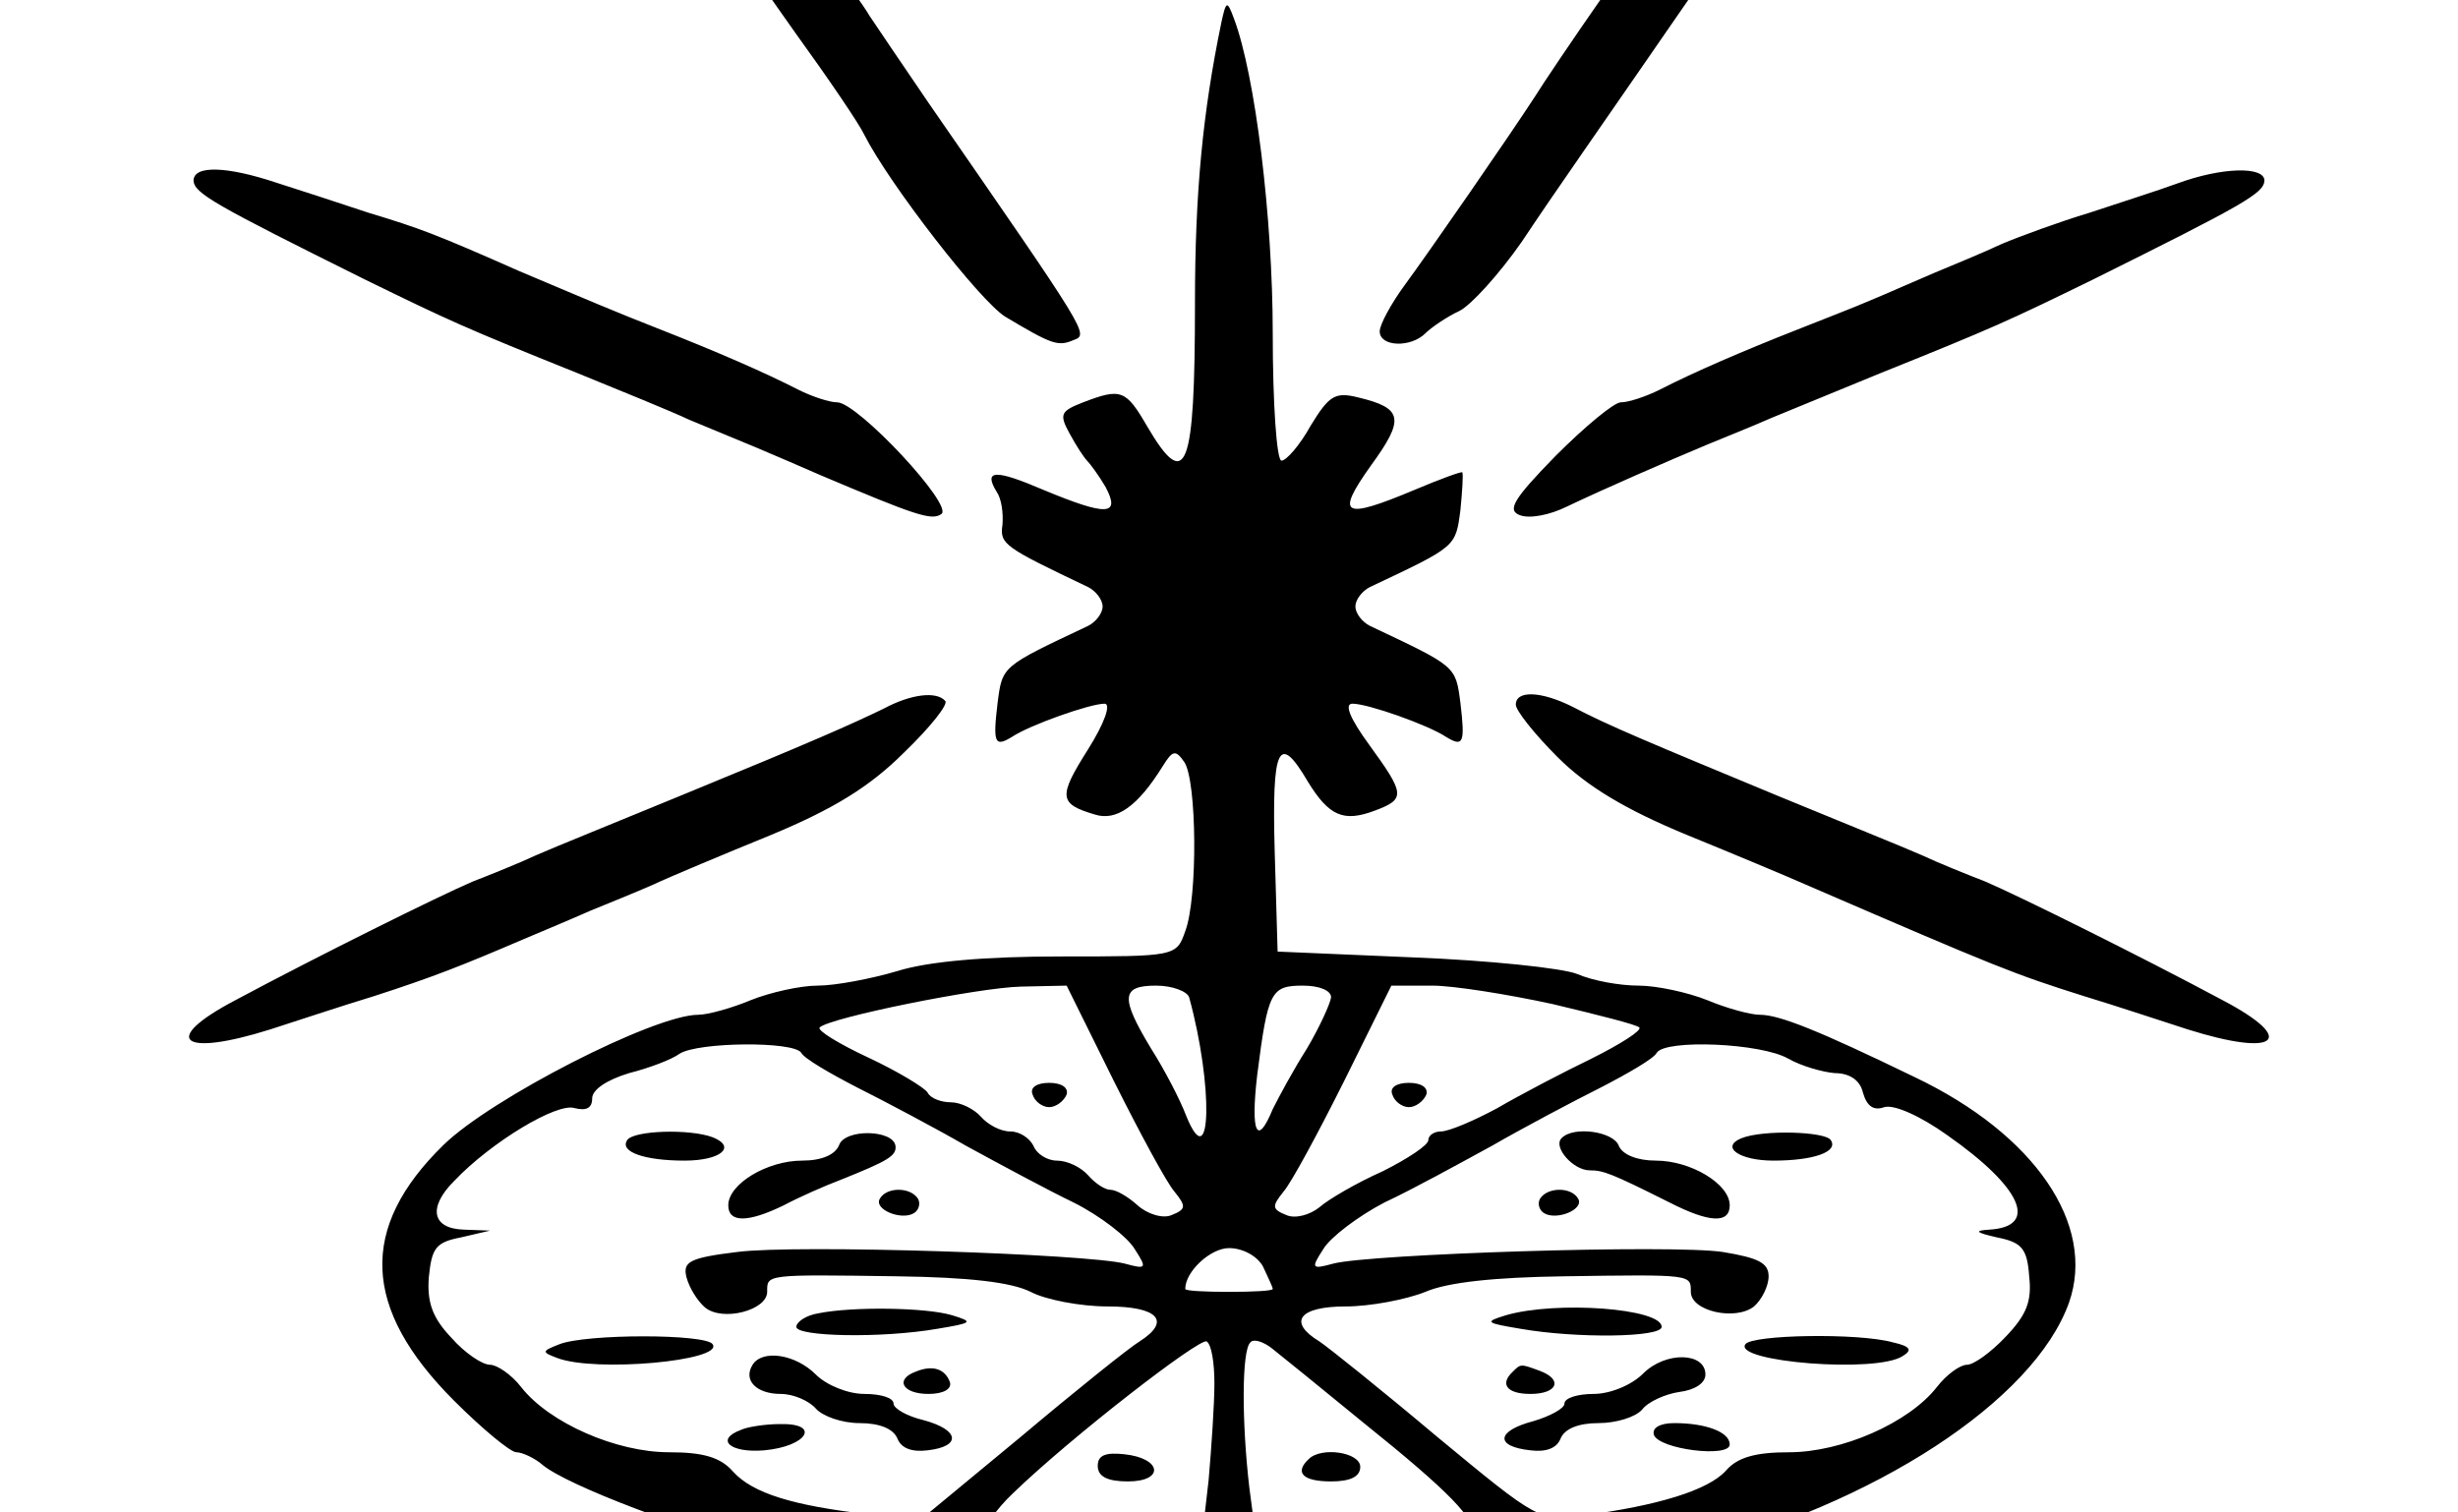 <?xml version="1.0" encoding="UTF-8" standalone="no"?>
<svg
   xmlns:dc="http://purl.org/dc/elements/1.1/"
   xmlns:cc="http://creativecommons.org/ns#"
   xmlns:rdf="http://www.w3.org/1999/02/22-rdf-syntax-ns#"
   xmlns:svg="http://www.w3.org/2000/svg"
   xmlns="http://www.w3.org/2000/svg"
   xmlns:sodipodi="http://sodipodi.sourceforge.net/DTD/sodipodi-0.dtd"
   xmlns:inkscape="http://www.inkscape.org/namespaces/inkscape"
   height="960"
   width="1560"
   inkscape:version="1.0.1 (3bc2e813f5, 2020-09-07)"
   sodipodi:docname="uF001C-electrostatic_mind.svg">
  <defs
     id="defs8" />
  <sodipodi:namedview
     pagecolor="#ffffff"
     bordercolor="#666666"
     borderopacity="1"
     objecttolerance="10"
     gridtolerance="10"
     guidetolerance="10"
     inkscape:pageopacity="0"
     inkscape:pageshadow="2"
     inkscape:window-width="1752"
     inkscape:window-height="1057"
     id="namedview6"
     showgrid="false"
     inkscape:zoom="0.5"
     inkscape:cx="720"
     inkscape:cy="397.92353"
     inkscape:window-x="160"
     inkscape:window-y="-8"
     inkscape:window-maximized="1" />
  <path
     d="m 962.033,447.277 c 0,3.702 11.724,18.512 26.534,33.321 18.512,18.512 43.194,33.321 82.069,49.365 30.236,12.341 64.174,26.534 75.281,31.47 122.795,53.067 132.051,56.77 177.096,70.962 20.363,6.171 49.982,16.044 65.409,20.98 56.77,17.895 70.345,6.788 22.214,-18.512 -51.833,-27.768 -128.966,-66.026 -150.563,-75.281 -11.107,-4.319 -29.619,-11.724 -40.109,-16.661 -11.107,-4.936 -52.45,-21.597 -91.325,-37.641 -80.218,-33.321 -107.369,-44.428 -130.817,-56.77 -19.746,-9.873 -35.789,-10.49 -35.789,-1.234 z m -401.089,2.468 c -20.363,9.873 -43.811,20.363 -129.583,55.535 -38.875,16.044 -80.218,32.704 -91.325,37.641 -10.49,4.936 -29.002,12.341 -40.109,16.661 -21.597,9.256 -98.73,47.514 -150.563,75.281 -48.131,25.299 -34.555,36.407 22.214,18.512 15.427,-4.936 45.045,-14.81 65.408,-20.98 38.258,-12.341 56.77,-19.746 95.644,-36.407 11.724,-4.936 30.853,-12.958 41.96,-17.895 10.49,-4.319 29.002,-11.724 40.109,-16.661 10.49,-4.936 44.428,-19.129 74.664,-31.47 40.109,-16.661 62.94,-30.853 84.537,-52.45 16.661,-16.044 28.385,-30.853 25.917,-32.704 -5.554,-6.171 -21.597,-4.319 -38.875,4.936 z M 1381.634,116.533 c -11.724,4.319 -37.024,12.341 -55.535,18.512 -18.512,5.554 -43.811,14.809 -55.535,19.746 -11.724,5.554 -31.47,13.575 -43.194,18.512 -11.724,4.936 -29.619,12.958 -40.109,17.278 -9.873,4.319 -30.853,12.341 -46.279,18.512 -34.555,13.575 -66.025,27.151 -87.623,38.258 -8.639,4.319 -19.746,8.022 -24.682,8.022 -4.319,0 -22.831,15.427 -41.343,33.938 -27.151,27.768 -30.853,34.555 -22.831,37.641 6.171,2.468 19.129,0 30.236,-5.554 24.682,-11.724 62.94,-28.385 89.474,-39.492 10.49,-4.319 29.002,-11.724 40.109,-16.661 10.49,-4.319 41.96,-17.278 69.111,-28.385 72.196,-29.002 81.452,-33.321 134.519,-59.238 96.879,-48.131 108.603,-54.918 109.22,-62.94 0,-9.256 -27.151,-8.639 -55.535,1.851 z M 122.83,114.682 c 0.617,8.022 12.341,14.809 109.22,62.94 53.067,25.917 62.323,30.236 134.519,59.238 27.151,11.107 59.238,24.065 70.962,29.619 11.724,4.936 31.47,12.958 43.194,17.895 11.724,4.936 30.236,12.958 40.109,17.278 59.855,25.299 70.345,29.002 76.516,24.682 8.639,-4.936 -53.067,-70.962 -66.025,-70.962 -4.936,0 -16.044,-3.702 -24.682,-8.022 -21.597,-11.107 -53.067,-24.682 -87.623,-38.258 -28.385,-11.107 -45.662,-18.512 -89.474,-37.024 -53.067,-23.448 -62.94,-27.151 -95.644,-37.024 -18.512,-6.171 -45.045,-14.809 -58.621,-19.129 -31.47,-10.49 -52.45,-11.107 -52.45,-1.234 z m 707.769,811.435 c -9.256,8.639 -3.702,14.192 14.192,14.192 12.341,0 18.512,-3.085 18.512,-9.256 0,-9.256 -24.682,-12.958 -32.704,-4.936 z m -133.902,4.319 c 0,6.788 6.171,9.873 19.129,9.873 23.448,0 21.597,-14.81 -2.468,-17.278 -11.724,-1.234 -16.661,0.617 -16.661,7.405 z m 352.959,-19.746 c 3.085,9.256 48.131,14.809 48.131,6.171 0,-8.022 -15.427,-13.575 -35.172,-13.575 -9.256,0 -14.193,3.085 -12.958,7.405 z m -89.474,-40.109 c -8.639,8.022 -3.702,14.192 11.107,14.192 17.278,0 20.98,-9.256 5.554,-14.809 -11.724,-4.319 -11.724,-4.319 -16.661,0.617 z m 82.686,1.234 c -7.405,7.405 -20.98,12.958 -31.47,12.958 -9.873,0 -18.512,2.468 -18.512,6.171 0,3.085 -9.256,8.022 -19.746,11.107 -23.448,6.171 -24.683,16.043 -1.851,18.512 9.873,1.234 16.661,-1.234 19.129,-7.405 2.468,-6.171 11.107,-9.873 24.065,-9.873 11.107,0 23.448,-3.702 27.768,-8.639 3.702,-4.936 14.809,-9.873 23.448,-11.107 9.873,-1.234 16.661,-5.553 16.661,-11.107 0,-14.192 -25.299,-14.81 -39.492,-0.617 z m 64.791,-18.512 c -7.405,11.107 83.303,18.512 99.964,7.405 6.171,-3.702 4.936,-6.171 -6.17,-8.639 -21.597,-6.171 -90.091,-4.936 -93.793,1.234 z M 955.862,834.791 c -14.192,4.319 -12.958,4.936 9.256,8.639 35.172,6.171 89.474,5.553 89.474,-1.234 0,-11.724 -66.642,-16.661 -98.73,-7.405 z m 21.597,-74.047 c -1.851,3.085 -0.617,7.405 2.468,9.256 8.022,4.936 25.917,-2.468 21.597,-9.256 -4.319,-7.405 -19.129,-7.405 -24.065,0 z M 1105.191,722.486 c -13.575,5.554 -1.234,14.192 20.363,14.192 25.299,0 41.343,-5.554 36.407,-12.958 -3.085,-5.554 -43.194,-6.788 -56.77,-1.234 z m -114.156,0 c -5.554,5.554 7.405,20.363 17.895,20.363 8.639,0 13.575,1.851 50.599,20.363 25.299,12.958 38.258,13.575 38.258,1.851 0,-13.575 -24.683,-28.385 -46.897,-28.385 -11.724,0 -20.98,-3.702 -23.448,-9.256 -3.085,-9.256 -29.002,-12.958 -36.407,-4.936 z M 470.236,907.605 c -16.661,6.171 -6.788,14.809 14.809,12.958 27.151,-2.468 36.407,-17.278 9.873,-16.661 -9.256,0 -20.98,1.851 -24.682,3.702 z m 111.071,-37.024 c -13.575,4.936 -8.639,14.192 8.022,14.192 9.256,0 14.809,-3.085 13.575,-7.405 -3.085,-8.639 -11.107,-11.107 -21.597,-6.788 z m -103.666,-4.319 c -6.171,9.873 2.468,18.512 17.895,18.512 8.022,0 17.895,4.319 22.214,9.256 4.319,4.937 16.661,9.256 27.768,9.256 12.958,0 21.597,3.702 24.065,9.873 2.468,6.171 9.256,8.639 19.129,7.405 21.597,-2.468 20.363,-12.958 -2.468,-19.129 -10.49,-2.468 -19.129,-7.405 -19.129,-10.49 0,-3.702 -8.022,-6.171 -18.512,-6.171 -10.49,0 -24.065,-5.554 -30.853,-12.341 -12.958,-12.958 -33.938,-16.044 -40.109,-6.171 z M 354.845,853.303 c -11.107,4.319 -11.107,4.936 -1.234,8.639 24.065,9.256 105.517,1.851 98.73,-8.639 -3.702,-6.788 -80.835,-6.788 -97.496,0 z m 164.755,-19.746 c -8.022,1.234 -14.192,5.554 -14.192,8.639 0,6.171 53.684,7.405 89.474,1.234 22.214,-3.702 23.448,-4.319 9.256,-8.639 -16.661,-4.936 -62.94,-5.554 -84.537,-1.234 z m 38.875,-72.813 c -4.319,6.788 13.575,14.192 21.597,9.256 3.085,-1.851 4.319,-6.171 2.468,-9.256 -4.936,-7.405 -19.746,-7.405 -24.065,0 z m -25.917,-33.938 c -2.468,6.171 -11.107,9.873 -23.448,9.873 -22.214,0 -46.897,14.809 -46.897,28.385 0,11.107 12.341,11.107 35.172,0 9.256,-4.936 25.917,-12.341 35.79,-16.044 30.853,-12.341 35.79,-15.427 35.172,-21.597 -1.234,-10.49 -32.087,-11.107 -35.79,-0.617 z M 398.039,723.72 c -4.936,7.405 11.107,12.958 36.407,12.958 22.831,0 33.321,-8.639 17.895,-14.81 -14.809,-5.554 -50.599,-4.319 -54.301,1.851 z m 485.627,-29.002 c 1.234,4.319 6.171,8.022 10.49,8.022 4.319,0 9.256,-3.702 11.107,-8.022 1.234,-4.319 -3.085,-7.405 -11.107,-7.405 -8.022,0 -12.341,3.085 -10.49,7.405 z m -228.312,0 c 1.234,4.319 6.171,8.022 10.49,8.022 4.319,0 9.256,-3.702 11.107,-8.022 1.234,-4.319 -3.085,-7.405 -11.107,-7.405 -8.022,0 -12.341,3.085 -10.49,7.405 z M 775.063,14.718 c -11.724,56.77 -16.661,107.369 -16.661,177.713 0,106.134 -5.554,120.327 -30.236,78.367 -13.575,-23.448 -16.661,-24.682 -40.726,-15.427 -14.192,5.554 -15.427,7.405 -8.639,19.746 4.319,8.022 9.256,15.427 11.107,17.278 1.851,1.851 7.405,9.256 11.724,16.661 9.873,18.512 0.617,18.512 -39.492,1.851 -30.236,-12.958 -38.258,-12.958 -29.619,1.234 3.085,4.319 4.319,13.575 3.702,20.98 -1.851,12.341 1.234,14.192 54.301,39.492 4.936,2.468 9.256,8.022 9.256,12.341 0,4.319 -4.319,9.873 -9.256,12.341 -54.918,25.917 -54.301,25.3 -57.387,48.748 -3.085,25.917 -1.851,28.385 9.256,21.597 11.107,-7.405 49.365,-20.98 58.621,-20.98 4.319,0 0,12.341 -10.49,29.002 -19.129,30.236 -18.512,34.555 4.319,41.343 13.575,4.319 27.151,-4.936 43.194,-30.853 6.171,-9.873 8.022,-10.49 13.575,-2.468 8.022,11.724 8.639,86.388 0.617,107.369 -5.554,16.044 -6.171,16.044 -78.984,16.044 -47.514,0 -83.92,3.085 -103.666,9.256 -16.661,4.936 -39.492,9.256 -50.599,9.256 -11.107,0 -30.236,4.319 -42.577,9.256 -11.724,4.936 -27.151,9.256 -33.321,9.256 -27.768,0 -131.434,53.067 -161.67,82.686 -53.684,52.45 -51.833,103.666 6.788,162.287 17.895,17.895 35.79,32.704 39.492,32.704 3.702,0 11.724,3.702 16.661,8.022 15.427,12.958 91.942,41.96 145.626,55.535 100.581,25.917 151.797,30.853 290.018,30.853 138.222,0 189.438,-4.936 290.019,-30.853 119.71,-30.236 220.908,-96.261 243.122,-158.585 17.278,-49.365 -21.597,-106.751 -98.113,-143.158 -61.089,-29.619 -85.771,-39.492 -98.113,-39.492 -6.171,0 -21.597,-4.319 -33.321,-9.256 -12.341,-4.937 -32.087,-9.256 -43.811,-9.256 -11.724,0 -29.002,-3.085 -38.875,-7.405 -9.256,-3.702 -56.152,-8.639 -103.666,-10.49 l -86.388,-3.702 -1.851,-63.557 c -1.851,-66.643 2.468,-75.898 20.98,-44.428 13.575,22.214 22.831,25.917 42.577,18.512 19.746,-7.405 19.129,-10.49 -3.702,-41.96 -11.724,-16.044 -16.044,-25.917 -10.49,-25.917 9.873,0 48.131,13.575 59.238,20.98 11.107,6.788 12.341,4.319 9.256,-21.597 -3.085,-23.448 -2.468,-22.831 -57.387,-48.748 -4.936,-2.468 -9.256,-8.022 -9.256,-12.341 0,-4.319 4.319,-9.873 9.256,-12.341 54.918,-25.917 54.301,-25.3 57.387,-48.748 1.234,-12.341 1.851,-22.831 1.234,-24.065 -0.617,-0.617 -14.192,4.319 -30.236,11.107 -45.662,19.129 -50.599,16.661 -27.768,-15.427 21.597,-29.619 20.363,-36.407 -8.022,-43.194 -14.809,-3.702 -18.512,-1.234 -30.236,17.895 -6.788,12.341 -15.427,22.214 -18.512,22.214 -3.085,0 -5.554,-36.407 -5.554,-80.835 0,-73.43 -11.107,-164.138 -24.682,-199.928 -4.319,-11.724 -4.936,-11.107 -8.022,3.085 z m -68.494,670.745 c 16.661,33.321 33.938,65.408 38.875,70.962 7.405,9.256 7.405,11.107 -1.851,14.81 -5.554,2.468 -15.426,-0.617 -21.597,-6.171 -6.171,-5.554 -13.575,-9.873 -17.278,-9.873 -3.702,0 -9.873,-4.319 -14.192,-9.256 -4.319,-4.936 -12.958,-9.256 -19.746,-9.256 -6.171,0 -12.958,-4.319 -14.809,-9.256 -2.468,-4.936 -8.639,-9.256 -14.809,-9.256 -6.171,0 -14.192,-4.319 -18.512,-9.256 -4.319,-4.936 -12.958,-9.256 -19.129,-9.256 -6.171,0 -12.958,-2.468 -14.809,-6.171 -1.851,-3.085 -19.129,-13.575 -37.641,-22.214 -18.512,-8.639 -32.704,-17.278 -30.853,-19.129 6.171,-6.171 100.581,-25.3 127.732,-25.917 l 29.002,-0.617 z m 48.131,-52.45 c 15.427,56.152 14.192,114.773 -1.851,75.281 -3.702,-9.873 -13.575,-29.002 -22.214,-42.577 -19.746,-32.704 -19.129,-40.109 3.085,-40.109 10.49,0 19.746,3.702 20.98,7.405 z m 90.091,0 c -0.617,4.319 -7.405,19.129 -15.427,32.704 -8.639,13.575 -17.895,30.853 -21.597,38.258 -9.873,24.065 -14.192,15.427 -9.873,-21.597 6.788,-53.067 8.639,-56.77 29.002,-56.77 10.49,0 17.895,3.085 17.895,7.405 z m 140.69,4.319 c 28.385,6.788 53.067,12.958 54.918,14.81 1.851,1.851 -11.724,10.49 -30.236,19.746 -17.895,8.639 -45.045,22.831 -59.855,31.47 -14.809,8.022 -30.853,14.809 -35.789,14.809 -4.319,0 -8.022,2.468 -8.022,5.554 0,3.085 -12.958,11.724 -29.002,19.746 -16.661,7.405 -34.555,17.895 -40.109,22.831 -6.171,4.937 -15.427,7.405 -20.98,4.937 -9.256,-3.702 -9.256,-5.554 -1.851,-14.81 4.936,-5.554 22.214,-37.641 38.875,-70.962 l 29.619,-59.855 h 25.917 c 13.575,0 48.131,5.554 76.516,11.724 z m -476.988,30.853 c 1.851,3.702 17.895,12.958 35.79,22.214 17.278,8.639 48.748,25.3 69.111,37.024 20.363,11.107 51.216,27.768 67.877,35.789 17.278,8.639 34.555,22.214 38.875,29.619 8.022,12.341 7.405,12.958 -6.171,9.256 -23.448,-6.171 -208.566,-12.341 -246.207,-7.405 -30.236,3.702 -34.555,6.171 -32.087,16.044 1.851,6.788 6.788,14.809 11.724,19.129 11.107,9.256 39.492,1.851 39.492,-9.873 0,-11.107 -1.851,-11.107 82.686,-9.873 45.045,0.617 72.196,3.702 84.537,9.873 9.256,4.936 31.47,9.256 48.748,9.256 32.087,0 40.726,9.256 20.363,22.214 -6.171,3.702 -40.109,30.853 -75.281,60.472 l -64.174,53.067 -31.47,-3.702 c -49.365,-5.553 -74.664,-13.575 -87.006,-27.151 -8.022,-9.256 -19.129,-12.341 -40.726,-12.341 -33.321,0 -75.898,-18.512 -93.793,-41.343 -6.171,-8.022 -15.427,-14.192 -19.746,-14.192 -4.936,0 -16.044,-7.405 -24.682,-17.278 -11.724,-12.341 -15.427,-22.214 -14.192,-38.258 1.851,-18.512 4.319,-22.214 20.363,-25.3 l 18.512,-4.319 -16.661,-0.617 c -20.363,-0.617 -22.831,-14.192 -6.171,-30.853 23.448,-24.682 65.408,-49.982 76.516,-46.28 7.405,1.851 11.107,0 11.107,-6.171 0,-5.553 9.256,-11.724 23.448,-16.044 12.341,-3.085 27.151,-8.639 32.087,-12.341 11.724,-7.405 72.196,-8.022 77.133,-0.617 z m 626.316,3.702 c 8.639,4.936 22.214,8.639 29.619,9.256 9.256,0 16.044,4.319 17.895,12.341 2.468,8.639 6.788,11.724 13.575,9.256 6.17,-1.851 22.831,5.554 40.109,17.895 47.514,33.321 58.004,58.004 26.534,59.855 -9.873,0.617 -8.639,1.851 4.936,4.936 15.427,3.085 19.129,6.788 20.363,24.682 1.851,16.044 -1.851,24.682 -14.81,38.258 -9.256,9.873 -20.363,17.895 -24.682,17.895 -4.319,0 -12.958,6.171 -19.129,14.192 -17.895,22.831 -60.472,41.343 -93.793,41.343 -20.98,0 -32.704,3.085 -40.109,11.724 -11.107,12.341 -43.194,22.214 -90.708,28.385 -27.768,3.702 -28.385,3.085 -92.559,-49.982 -35.172,-29.619 -69.111,-56.77 -74.664,-60.472 -20.363,-12.341 -12.958,-22.214 16.661,-22.214 15.427,0 38.258,-4.319 50.599,-9.256 14.192,-6.171 44.428,-9.256 87.623,-9.873 82.069,-1.234 80.835,-1.234 80.835,9.873 0,12.341 28.385,18.512 40.109,9.256 4.936,-4.319 9.256,-12.958 9.256,-19.129 0,-8.639 -6.788,-11.724 -29.002,-15.427 -32.087,-4.936 -224.61,1.234 -247.441,7.405 -13.575,3.702 -14.192,3.085 -6.171,-9.256 4.319,-7.405 22.214,-20.98 38.875,-29.619 17.278,-8.022 47.514,-24.682 67.877,-35.789 20.363,-11.724 51.833,-28.385 69.111,-37.024 17.895,-9.256 33.938,-18.512 35.79,-22.214 5.553,-8.639 66.025,-6.171 83.303,3.702 z M 801.597,803.938 c 3.085,6.788 6.171,12.958 6.171,14.192 0,1.234 -12.341,1.851 -27.768,1.851 -15.427,0 -27.768,-0.617 -27.768,-1.851 0,-11.107 16.044,-25.917 27.768,-25.917 8.639,0 17.895,4.937 21.597,11.724 z m -30.853,74.047 c 0,12.958 -1.851,40.726 -3.702,61.706 l -4.319,37.641 h -66.643 c -36.407,0 -67.877,-2.468 -69.728,-4.936 -1.851,-3.085 5.554,-14.192 16.661,-24.682 37.024,-35.789 118.476,-98.73 122.795,-96.261 3.085,1.851 4.936,13.575 4.936,26.534 z m 95.644,25.917 c 53.067,42.577 71.579,61.706 66.642,68.494 -1.234,3.085 -32.704,4.936 -69.111,4.936 h -66.643 l -4.319,-32.704 c -4.936,-41.96 -4.936,-87.623 0.617,-92.559 1.851,-2.468 8.022,-0.617 13.575,3.702 5.554,4.319 32.087,25.917 59.238,48.131 z M 1161.961,-190.763 c -12.958,15.427 -35.172,40.726 -48.748,56.153 -13.575,14.809 -33.321,40.109 -43.194,56.153 -10.49,15.427 -34.555,49.982 -53.067,76.516 -18.512,26.534 -37.641,54.918 -42.577,62.94 -17.278,26.534 -67.26,98.73 -82.686,119.71 -8.639,11.724 -16.044,25.299 -16.044,29.619 0,9.873 19.746,10.49 29.002,1.234 3.702,-3.702 13.575,-10.49 21.597,-14.192 7.405,-3.702 25.3,-23.448 39.492,-43.811 23.448,-35.172 41.96,-61.089 116.007,-168.458 17.278,-24.682 35.789,-52.45 41.96,-61.706 11.724,-19.746 72.813,-136.987 72.813,-140.69 0,-8.639 -12.958,1.234 -34.555,26.534 z m -792.306,-21.597 c 0,4.936 9.873,27.151 21.597,48.748 11.724,21.597 24.065,45.662 27.768,53.684 7.405,17.278 37.641,62.94 85.771,130.817 20.98,29.002 40.726,58.004 43.811,64.791 16.044,31.47 73.43,105.517 89.474,115.39 29.002,17.278 33.321,19.129 43.194,14.809 9.873,-3.702 10.49,-2.468 -91.942,-150.563 C 572.051,40.017 555.39,15.335 551.688,9.781 548.602,4.228 533.793,-16.135 519.6,-35.881 c -14.809,-19.129 -26.534,-37.024 -26.534,-40.109 0,-2.468 -21.597,-30.236 -48.131,-60.472 -69.111,-81.452 -75.281,-87.006 -75.281,-75.898 z"
     style="stroke-width:0.617"
     id="path2" />
</svg>
